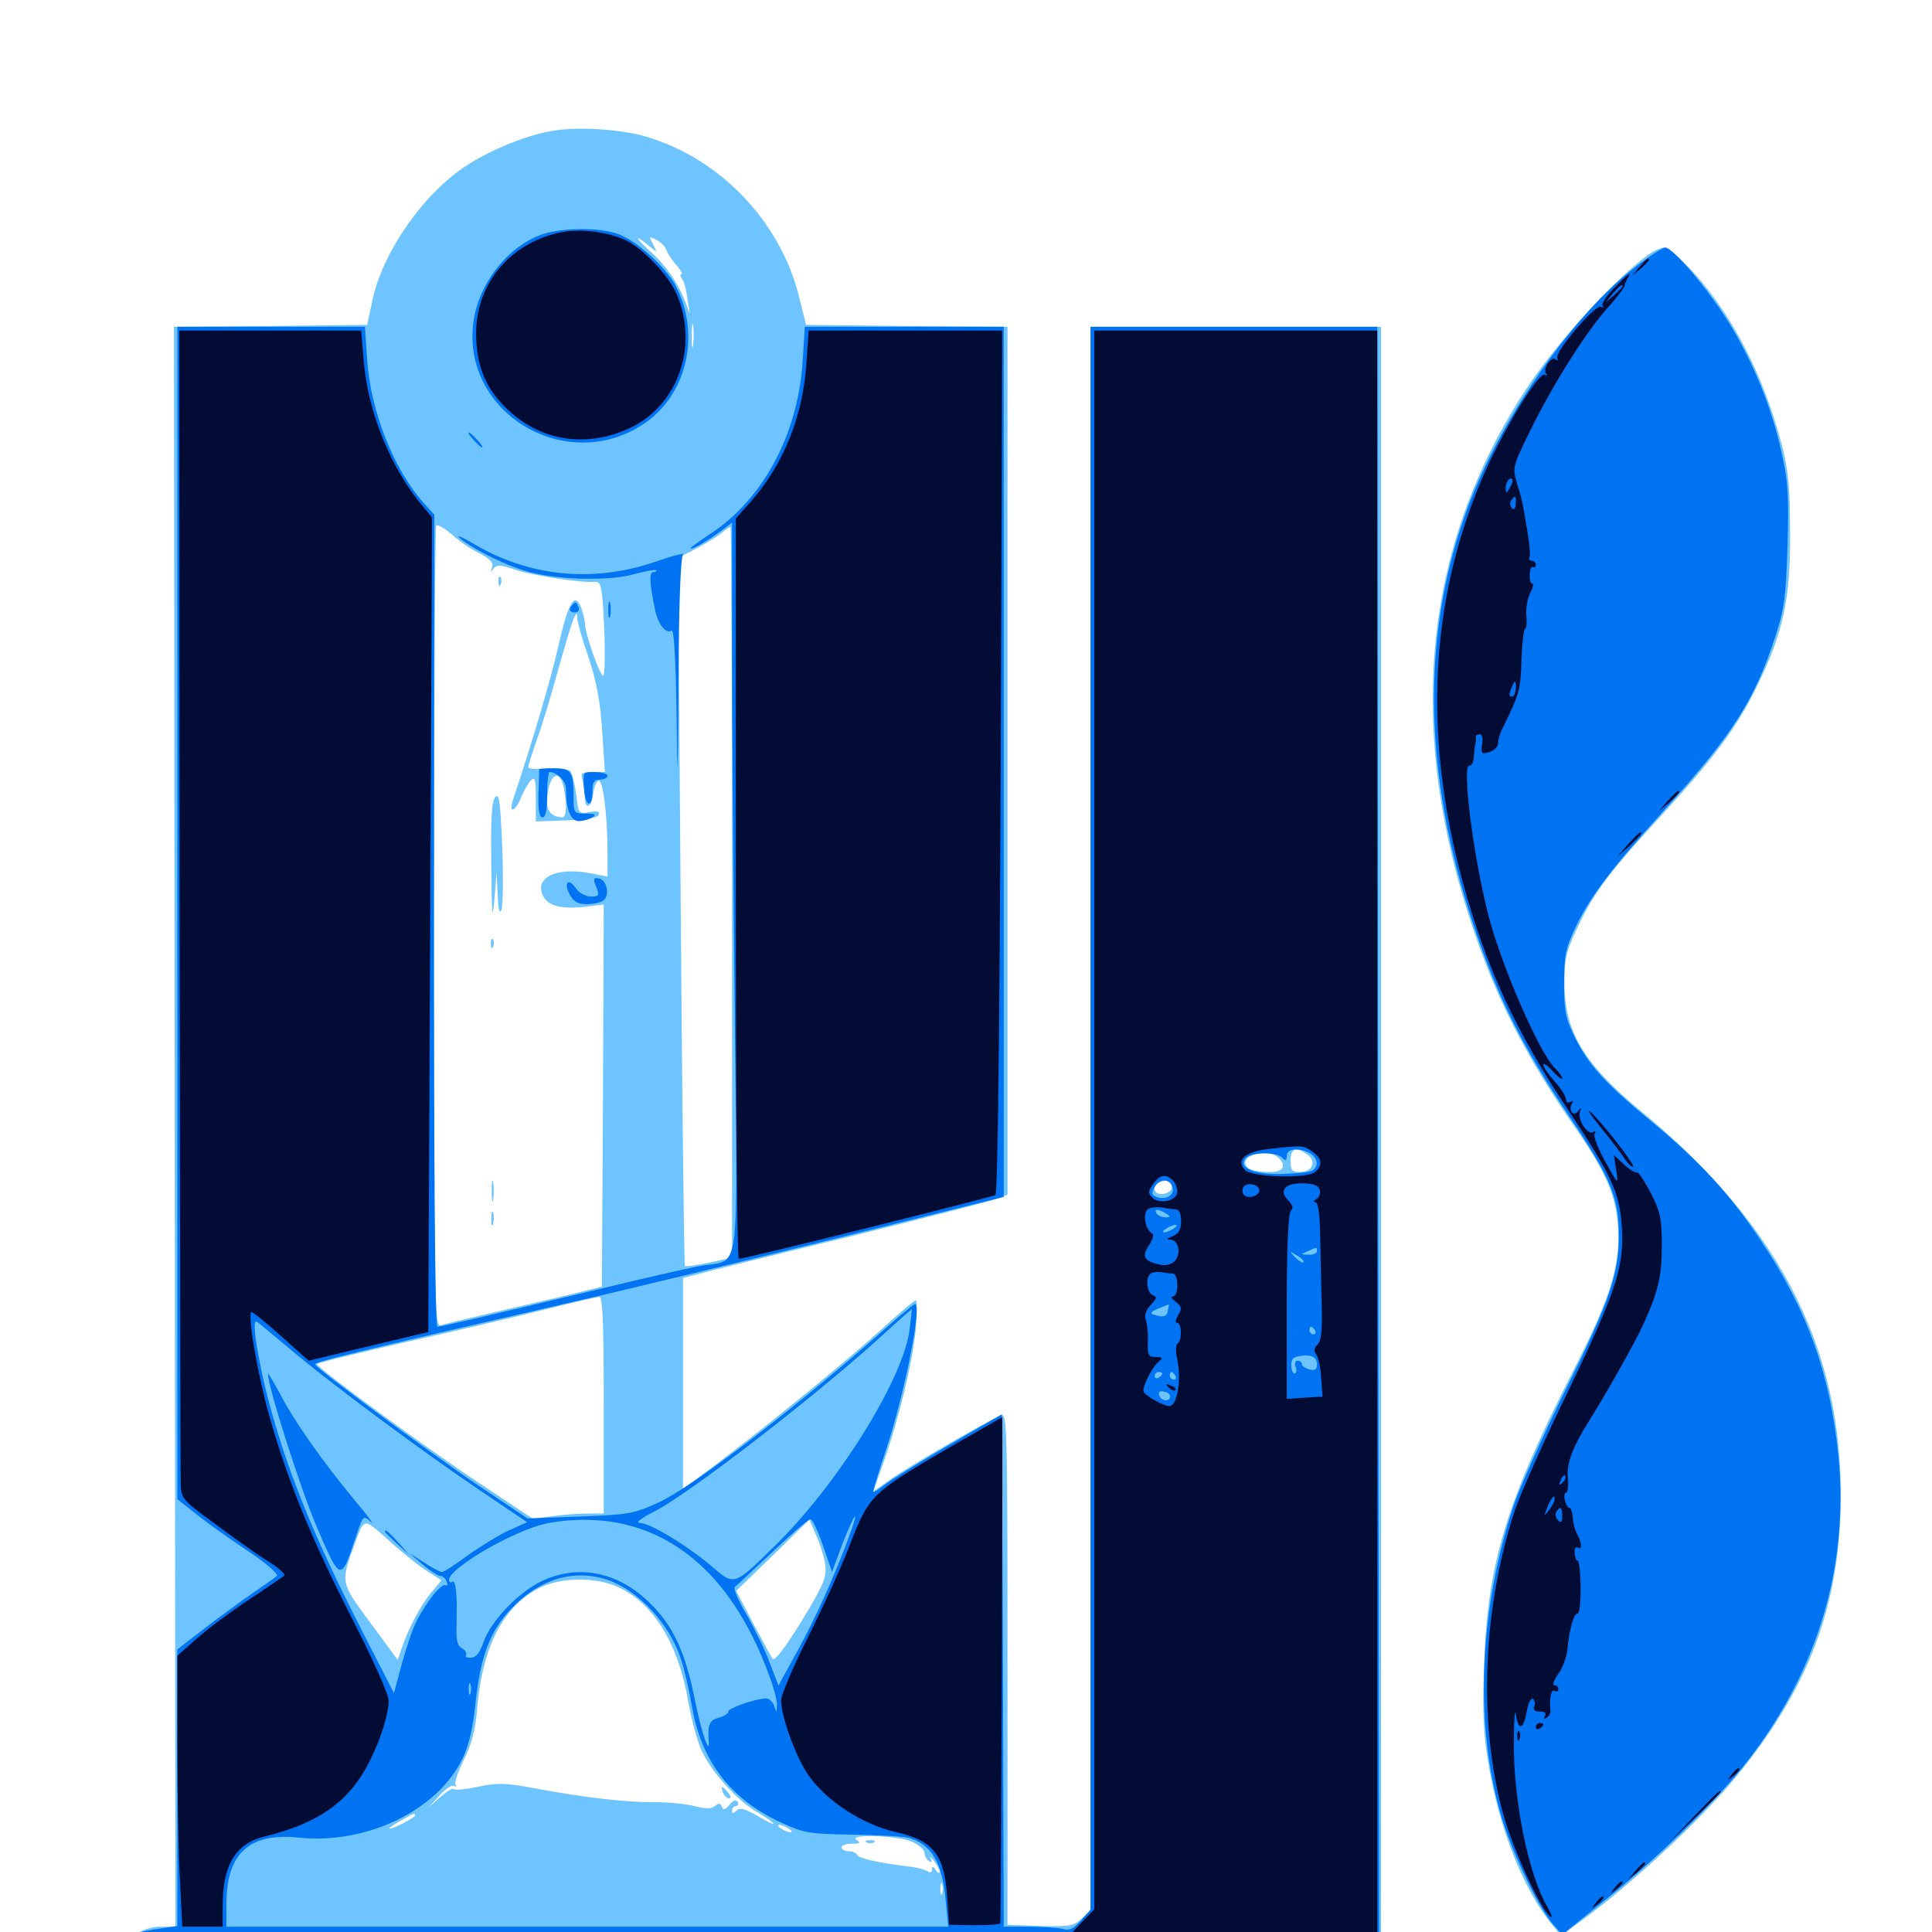 <svg xmlns="http://www.w3.org/2000/svg" viewBox="0 -1000 1000 1000">
	<path fill="#6dc4ff" d="M285.742 -932.227C272.656 -930.078 254.102 -922.461 241.992 -914.648C219.336 -900.195 197.656 -869.141 192.578 -843.75L190.039 -831.836L140.039 -831.25L90.039 -830.859L90.43 -416.797L90.82 -2.734H82.617C73.633 -2.734 62.5 4.688 62.5 10.938C62.5 14.062 83.594 14.453 521.68 15.82C834.57 16.797 981.445 16.602 982.812 15.234C984.961 13.086 983.398 8.984 980.273 8.984C979.297 8.984 978.516 10.352 978.516 12.109C978.516 13.672 977.539 14.453 976.367 13.867C975.195 13.086 974.805 11.328 975.391 9.766C976.367 7.227 958.594 7.031 845.703 7.422L714.844 8.008V-411.523V-830.859H639.648H564.453V-421.094V-11.133L559.961 -7.031C555.859 -3.125 553.516 -2.734 538.477 -3.125L521.484 -3.711V-136.328C521.484 -261.719 521.289 -268.75 518.164 -267.383C512.109 -265.234 470.117 -240.82 460.742 -234.18L451.953 -227.93L457.422 -243.359C465.43 -266.211 472.461 -295.508 474.023 -312.305C474.609 -320.312 474.609 -326.953 474.023 -326.953C473.242 -326.953 466.406 -321.094 458.594 -314.062C441.016 -297.852 400.195 -264.453 373.633 -244.336L353.516 -229.102V-283.789V-338.477L360.938 -340.43C364.844 -341.602 400.391 -350.391 439.844 -359.961C479.102 -369.727 513.672 -378.516 516.406 -379.688L521.484 -381.641V-606.25V-830.859L469.336 -831.25L417.188 -831.836L413.672 -846.094C404.102 -885.156 372.852 -917.969 334.375 -929.297C320.898 -933.203 298.633 -934.57 285.742 -932.227ZM336.719 -872.07C340.234 -869.141 340.234 -869.141 338.086 -873.438C335.742 -877.734 335.938 -877.93 339.844 -875.781C342.188 -874.609 344.531 -872.07 345.117 -870.312C345.703 -868.555 348.047 -865.039 350.195 -862.695C352.344 -860.156 353.516 -858.203 352.734 -858.203C351.953 -858.203 351.953 -857.031 352.93 -855.859C354.492 -853.125 354.688 -852.539 356.25 -842.578C357.227 -837.305 357.031 -836.914 355.859 -840.625C351.953 -852.148 345.312 -862.109 336.523 -869.922C327.93 -877.734 328.125 -879.297 336.719 -872.07ZM358.789 -821.68C358.398 -818.555 358.008 -820.703 358.008 -825.977C358.008 -831.445 358.398 -833.789 358.789 -831.445C359.18 -828.906 359.18 -824.609 358.789 -821.68ZM248.047 -713.672C253.711 -710.742 255.469 -708.789 254.688 -706.25C253.711 -703.711 253.906 -703.516 255.469 -705.664C257.031 -707.812 258.789 -707.812 266.797 -705.078C276.172 -701.953 300.977 -698.242 308.008 -698.828C311.133 -699.023 311.719 -696.68 312.695 -675.586C313.281 -662.695 313.086 -651.367 312.305 -650.391C310.938 -648.828 302.734 -672.07 302.734 -677.539C302.734 -679.102 301.758 -682.617 300.781 -685.547C297.461 -693.945 294.141 -688.281 289.062 -665.82C285.547 -649.805 275.391 -615.43 265.625 -586.328C263.086 -578.711 266.602 -579.492 269.727 -587.305C271.094 -590.625 273.438 -594.727 274.805 -596.094C276.953 -598.242 277.344 -596.484 277.344 -586.719V-574.805L293.359 -575.391C303.906 -575.781 309.57 -576.758 309.961 -578.32C310.547 -580.078 309.18 -580.469 305.078 -579.688C299.414 -578.516 299.414 -578.711 298.242 -588.867C297.461 -594.531 296.094 -600 295.117 -600.977C294.141 -601.953 288.867 -602.344 283.398 -602.148C277.93 -601.758 273.438 -601.953 273.438 -602.93C273.438 -603.711 275.195 -609.375 277.344 -615.625C279.688 -621.68 284.961 -638.867 289.062 -653.906C296.484 -680.273 298.828 -686.328 298.828 -679.883C298.828 -678.125 301.367 -668.945 304.688 -659.57C308.789 -647.07 310.742 -636.719 311.719 -621.289L313.086 -600.391H306.641C300.977 -600.391 300.391 -599.805 301.562 -596.094C302.148 -593.555 302.734 -589.648 302.734 -587.305C302.734 -580.469 306.25 -582.031 307.031 -589.062C307.422 -592.383 308.594 -595.508 309.766 -595.898C312.109 -596.68 314.453 -578.125 314.453 -558.203V-546.289L305.273 -548.047C287.695 -551.367 276.172 -545.508 281.25 -535.938C283.984 -531.055 290.82 -529.297 302.93 -530.664L312.5 -531.836L312.109 -433.008L311.523 -333.984L293.945 -329.688C284.375 -327.344 266.211 -323.242 253.906 -320.312C241.602 -317.383 229.883 -314.648 228.125 -314.062C224.805 -313.086 224.609 -323.828 224.609 -519.922C224.609 -633.594 225.195 -727.344 225.781 -727.93C226.562 -728.711 230.078 -726.562 233.789 -723.438C237.305 -720.117 243.75 -715.82 248.047 -713.672ZM378.906 -538.086V-349.023L367.188 -346.484C360.742 -345.117 355.078 -344.336 354.492 -344.727C354.102 -345.312 353.125 -427.93 352.344 -528.516L350.977 -711.328L359.57 -715.625C364.258 -718.164 370.312 -721.68 372.852 -723.633C375.391 -725.781 377.734 -727.344 378.125 -727.344C378.516 -727.344 378.906 -642.188 378.906 -538.086ZM291.797 -592.383C293.555 -583.594 293.164 -576.953 291.211 -576.953C286.133 -576.953 283.203 -579.883 283.203 -584.57C283.203 -598.047 289.453 -603.711 291.797 -592.383ZM676.758 -402.344C681.641 -398.828 679.297 -393.359 672.852 -393.359C668.75 -393.359 667.969 -394.336 667.969 -399.219C667.969 -405.664 670.898 -406.641 676.758 -402.344ZM661.719 -400.781C666.016 -396.484 664.258 -393.359 657.422 -393.359C648.828 -393.359 644.531 -395.117 644.531 -398.242C644.531 -403.125 657.617 -404.883 661.719 -400.781ZM606.445 -385.352C606.445 -383.789 604.492 -382.422 602.148 -382.031C597.266 -381.25 595.703 -386.328 600.195 -388.086C603.711 -389.648 606.445 -388.477 606.445 -385.352ZM312.5 -272.852V-216.602H304.297C299.609 -216.602 291.406 -216.016 285.938 -215.234L275.781 -213.867L248.828 -231.836C221.289 -250 164.258 -291.797 164.062 -293.945C164.062 -294.531 184.961 -299.609 210.547 -305.469C235.938 -311.133 268.359 -318.75 282.227 -322.266C296.289 -325.781 308.789 -328.711 310.156 -328.711C311.914 -328.906 312.5 -316.406 312.5 -272.852ZM203.32 -200.781C208.203 -196.484 215.82 -190.234 220.312 -187.305L228.516 -182.031L223.438 -175.977C217.969 -169.531 211.719 -157.812 208.203 -147.656L205.859 -140.82L191.602 -160.156C175.977 -181.445 176.172 -180.469 183.789 -201.367C188.867 -214.844 187.695 -214.844 203.32 -200.781ZM427.148 -190.234C427.93 -184.375 426.562 -180.469 418.359 -166.602C407.812 -149.023 401.172 -139.844 399.805 -141.406C399.414 -141.992 395.117 -150 390.039 -159.375L381.055 -176.562L400 -194.922L418.945 -213.477L422.461 -205.273C424.609 -200.781 426.562 -193.945 427.148 -190.234ZM319.531 -178.711C338.281 -170.312 351.172 -149.219 356.25 -119.141C358.008 -109.57 361.133 -98.047 363.281 -93.555C368.945 -82.031 381.445 -68.164 391.797 -62.109C396.484 -59.375 400.391 -56.641 400.391 -56.055C400.391 -55.469 396.484 -57.422 391.992 -60.156C385.547 -63.867 382.812 -64.453 381.25 -62.891C379.492 -61.133 378.906 -61.133 378.906 -62.891C378.906 -64.258 379.883 -65.234 381.055 -65.234C382.031 -65.234 382.422 -66.211 381.836 -67.383C380.859 -68.555 379.492 -68.164 377.539 -65.82C375.391 -63.281 374.414 -62.891 373.633 -64.844C372.852 -66.797 372.07 -66.797 370.117 -65.234C368.164 -63.672 365.43 -63.672 359.961 -65.039C355.859 -66.211 346.289 -67.188 338.477 -67.188C323.047 -67.188 302.734 -69.531 276.562 -74.414C261.914 -77.148 257.422 -77.344 247.656 -75.195C241.211 -73.828 235.352 -73.242 234.766 -74.023C234.18 -74.609 231.055 -72.656 227.734 -69.727L221.68 -64.258L227.344 -70.508C230.469 -74.023 233.984 -76.367 234.961 -75.586C236.133 -75 236.328 -75.195 235.742 -76.367C235.156 -77.344 237.109 -83.008 240.039 -89.062C244.141 -97.266 246.094 -104.492 247.07 -116.406C249.805 -148.242 260.742 -168.945 279.688 -178.32C290.43 -183.594 308.398 -183.789 319.531 -178.711ZM214.844 -60.352C214.844 -59.18 203.906 -53.516 201.758 -53.516C200.977 -53.711 203.32 -55.273 207.031 -57.422C214.648 -61.719 214.844 -61.719 214.844 -60.352ZM408.203 -53.516C409.766 -52.539 410.352 -51.562 409.18 -51.562C408.203 -51.562 405.859 -52.539 404.297 -53.516C402.734 -54.492 402.344 -55.469 403.32 -55.469C404.492 -55.469 406.641 -54.492 408.203 -53.516ZM417.383 -50.391C418.164 -50.977 416.992 -51.562 414.844 -51.367C412.695 -51.367 412.109 -50.781 413.672 -50.195C415.039 -49.609 416.797 -49.805 417.383 -50.391ZM434.18 -48.242C436.523 -48.633 434.18 -49.023 428.711 -49.023C423.438 -49.023 421.289 -48.633 424.414 -48.242C427.344 -47.852 431.641 -47.852 434.18 -48.242ZM471.68 -46.875C475.391 -45.312 478.516 -42.578 478.516 -41.016C478.516 -39.453 479.492 -37.5 480.859 -36.719C482.227 -35.742 482.617 -36.328 481.641 -38.086C480.859 -39.648 481.641 -39.062 483.203 -37.109C484.961 -34.961 486.328 -32.227 486.328 -31.25C486.328 -30.078 485.352 -30.469 484.375 -32.031C483.008 -34.18 482.422 -34.18 482.422 -32.422C482.422 -30.859 481.445 -30.469 480.078 -31.445C478.711 -32.227 475.391 -33.203 472.656 -33.594C454.883 -35.742 444.336 -38.086 443.75 -39.844C443.359 -40.82 441.406 -41.797 439.258 -41.797C437.305 -41.797 435.547 -42.773 435.547 -43.75C435.547 -44.922 437.891 -45.703 441.016 -45.703C445.117 -45.703 445.703 -46.094 443.359 -47.656C438.477 -50.781 464.062 -50 471.68 -46.875ZM487.695 -19.922C487.109 -18.555 486.719 -19.531 486.719 -22.266C486.719 -25 487.109 -25.977 487.695 -24.805C488.086 -23.438 488.086 -21.094 487.695 -19.922ZM258.008 -698.828C258.008 -696.68 258.594 -696.094 259.18 -697.656C259.766 -699.023 259.57 -700.781 258.984 -701.367C258.398 -702.148 257.812 -700.977 258.008 -698.828ZM256.445 -587.5C254.492 -585.547 253.906 -576.172 254.297 -552.148C254.492 -526.758 254.883 -522.656 255.859 -533.984L257.031 -548.633L257.617 -536.914C257.812 -529.102 258.594 -526.562 259.57 -529.102C260.352 -531.25 260.547 -545.898 259.961 -561.523C258.984 -584.57 258.398 -589.648 256.445 -587.5ZM254.102 -511.328C254.102 -509.18 254.688 -508.594 255.273 -510.156C255.859 -511.523 255.664 -513.281 255.078 -513.867C254.492 -514.648 253.906 -513.477 254.102 -511.328ZM254.492 -383.594C254.492 -378.711 254.883 -376.758 255.273 -379.297C255.664 -381.641 255.664 -385.547 255.273 -388.086C254.883 -390.43 254.492 -388.477 254.492 -383.594ZM254.297 -368.945C254.297 -365.82 254.688 -364.648 255.273 -366.602C255.664 -368.359 255.664 -371.094 255.273 -372.461C254.688 -373.633 254.297 -372.266 254.297 -368.945ZM374.219 -72.07C375 -70.508 376.367 -69.141 377.344 -69.141C378.516 -69.141 378.32 -70.312 376.953 -72.07C375.586 -73.633 374.219 -75 373.828 -75C373.438 -75 373.633 -73.633 374.219 -72.07ZM448.828 -46.289C447.266 -46.875 447.852 -47.461 450 -47.461C452.148 -47.656 453.32 -47.07 452.539 -46.484C451.953 -45.898 450.195 -45.703 448.828 -46.289ZM852.344 -867.578C833.789 -853.711 804.102 -820.703 788.672 -796.68C732.617 -709.961 726.562 -608.789 770.703 -496.875C780.859 -471.68 794.727 -446.094 813.672 -418.75C830.469 -394.727 835.742 -383.008 837.305 -367.383C839.258 -346.289 834.18 -329.297 814.062 -290.039C779.492 -222.07 769.922 -190.625 768.164 -138.281C767.188 -113.477 767.773 -102.539 770.508 -86.523C775.977 -53.711 788.477 -21.875 803.32 -3.906L808.008 1.953L818.555 -5.859C844.336 -24.609 880.078 -57.812 898.242 -79.883C933.984 -123.242 950.391 -163.867 952.539 -214.648C956.055 -297.266 923.438 -363.867 849.219 -425C819.531 -449.609 809.766 -466.211 809.766 -491.211C809.766 -504.102 810.742 -508.008 816.797 -520.508C825.195 -538.281 833.203 -548.828 859.766 -577.734C887.5 -608.008 898.828 -623.242 909.18 -644.336C923.047 -672.656 926.758 -689.648 926.562 -724.414C926.562 -747.852 925.586 -756.836 922.266 -769.727C913.086 -804.883 897.07 -836.328 876.562 -858.984C870.117 -866.016 863.281 -871.875 861.523 -871.875C859.57 -871.875 855.469 -869.922 852.344 -867.578Z"/>
	<path fill="#0073f3" d="M280.078 -878.516C262.305 -872.07 247.266 -852.539 244.922 -832.422C239.453 -785.938 293.164 -754.102 333.008 -780.469C355.469 -795.312 362.891 -826.562 349.805 -851.953C344.531 -862.109 328.516 -876.367 318.75 -879.297C308.594 -882.422 290.039 -882.031 280.078 -878.516ZM847.852 -862.891C813.672 -837.109 775 -781.25 758.008 -732.617C735.547 -668.75 737.109 -598.047 762.695 -521.094C775 -484.375 787.5 -459.18 811.133 -423.828C833.789 -390.234 837.891 -380.469 837.891 -360.547C837.891 -340.43 833.203 -326.562 810.547 -281.055C798.828 -257.422 786.719 -230.273 783.398 -220.508C765.82 -167.578 763.086 -108.789 776.562 -61.719C781.641 -43.164 796.094 -12.891 803.711 -4.102L808.594 1.367L831.641 -17.188C857.422 -37.891 886.133 -65.82 901.562 -84.766C940.039 -132.617 957.227 -188.086 951.562 -246.289C947.266 -288.867 935.547 -321.875 911.328 -358.008C895.312 -382.031 879.492 -399.219 854.297 -419.922C830.664 -439.453 822.07 -448.828 814.844 -463.672C810.352 -472.852 809.57 -476.953 809.57 -491.016C809.57 -505.664 810.352 -509.18 815.625 -520.312C823.438 -536.523 833.984 -550.391 862.305 -581.641C897.266 -620.508 908.203 -637.695 918.945 -670.703C923.633 -685.156 924.414 -691.211 925.195 -717.578C925.977 -743.164 925.586 -750.781 922.07 -766.016C916.992 -789.453 907.031 -813.477 894.141 -834.18C883.398 -851.172 865.82 -871.875 861.914 -871.875C860.742 -871.875 854.297 -867.773 847.852 -862.891ZM91.797 -527.344V-224.023L102.93 -215.234C109.18 -210.352 121.094 -201.953 129.688 -196.289C138.086 -190.625 144.141 -185.156 143.359 -184.375C142.383 -183.398 136.523 -179.297 130.469 -175.195C124.219 -170.898 113.086 -162.695 105.469 -156.836L91.797 -146.289V-74.805V-3.125L82.812 -1.758C77.734 -1.172 72.461 0 70.898 0.586C68.359 1.562 61.523 12.695 62.891 13.867C63.281 14.062 268.555 15.039 519.141 15.82L974.609 17.188V13.086V8.984H844.141L713.867 9.18L713.281 -410.938L712.891 -830.859H638.672H564.453V-421.289V-11.523L559.57 -6.055C555.859 -1.758 553.516 -0.586 550.195 -1.562C547.852 -2.148 540.039 -2.734 532.812 -2.734H519.531L519.141 -135.352L518.555 -267.969L490.625 -251.758C475.391 -242.773 460.352 -233.594 457.617 -231.25C454.883 -229.102 452.344 -227.539 451.953 -227.734C451.758 -228.125 454.883 -238.477 458.984 -250.781C468.359 -279.297 477.344 -325 473.633 -325C472.852 -325 465.234 -318.555 456.445 -310.742C412.305 -271.68 358.594 -230.469 340.82 -222.266C327.93 -216.406 325.391 -216.016 300 -215.039L273.047 -214.062L248.242 -230.664C224.609 -246.484 164.844 -290.82 163.086 -293.75C162.305 -294.922 181.25 -299.609 295.898 -325.977C321.68 -331.836 382.617 -346.68 431.25 -358.594L519.531 -380.469V-605.664V-830.859H467.969H416.602L415.43 -812.891C413.086 -775.195 394.727 -741.016 366.992 -723.242C361.719 -719.727 357.422 -716.602 357.422 -716.211C357.422 -715.039 365.82 -719.727 372.656 -724.805L378.906 -729.492V-667.383C378.906 -633.203 379.492 -548.047 380.273 -478.125C381.641 -332.422 383.984 -349.023 361.328 -344.531C354.297 -343.164 331.055 -337.891 309.57 -332.617C247.461 -317.773 228.32 -313.281 226.367 -313.281C225.195 -313.281 224.609 -394.727 224.609 -523.438L224.805 -733.594L218.945 -740.039C203.516 -757.617 191.797 -787.5 190.039 -813.867L188.867 -830.859H140.43H91.797ZM677.93 -403.125C682.031 -400.781 682.812 -396.289 679.297 -394.141C678.125 -393.359 671.289 -392.578 664.258 -392.383C649.414 -391.797 640.625 -395.508 644.727 -400.391C647.461 -403.711 660.352 -404.102 663.672 -400.781C665.43 -399.023 666.016 -399.219 666.016 -401.758C666.016 -405.469 672.07 -406.25 677.93 -403.125ZM607.031 -384.961C607.812 -381.25 603.125 -378.711 598.633 -380.469C596.094 -381.445 595.898 -382.422 597.656 -385.547C600.195 -390.43 606.055 -390.039 607.031 -384.961ZM650.391 -383.594C650.391 -384.766 649.023 -385.547 647.461 -385.547C645.898 -385.547 644.531 -384.766 644.531 -383.594C644.531 -382.617 645.898 -381.641 647.461 -381.641C649.023 -381.641 650.391 -382.617 650.391 -383.594ZM671.484 -382.031C670.508 -384.961 666.016 -386.523 666.016 -383.984C666.016 -383.008 667.383 -381.445 669.141 -380.859C671.094 -380.078 671.875 -380.664 671.484 -382.031ZM679.297 -383.789C675.391 -386.328 673.828 -385.938 675 -382.812C675.586 -381.25 677.344 -380.469 679.102 -381.055C681.445 -382.031 681.445 -382.422 679.297 -383.789ZM603.516 -371.875C606.055 -370.312 606.055 -369.922 603.125 -369.922C601.367 -369.922 599.219 -370.898 598.633 -371.875C597.07 -374.414 599.609 -374.414 603.516 -371.875ZM673.242 -366.797C674.023 -367.383 672.852 -367.969 670.703 -367.773C668.555 -367.773 667.969 -367.188 669.531 -366.602C670.898 -366.016 672.656 -366.211 673.242 -366.797ZM607.422 -364.062C605.859 -363.086 603.711 -362.109 602.539 -362.109C601.562 -362.109 601.953 -363.086 603.516 -364.062C605.078 -365.039 607.422 -366.016 608.398 -366.016C609.57 -366.016 608.984 -365.039 607.422 -364.062ZM681.641 -352.344C681.641 -351.367 679.688 -350.391 677.344 -350.586C673.047 -350.586 673.047 -350.781 676.758 -352.344C678.906 -353.32 680.859 -354.102 681.25 -354.102C681.445 -354.297 681.641 -353.516 681.641 -352.344ZM674.609 -346.68C674.219 -346.094 672.266 -347.266 670.312 -349.219C667.188 -352.539 667.188 -352.734 671.289 -350.195C673.633 -348.828 675.195 -347.266 674.609 -346.68ZM606.055 -349.023C607.227 -349.609 605.859 -350 602.539 -350C599.414 -350 598.242 -349.609 600.195 -349.023C601.953 -348.633 604.688 -348.633 606.055 -349.023ZM681.055 -343.359C681.836 -343.945 680.664 -344.531 678.516 -344.336C676.367 -344.336 675.781 -343.75 677.344 -343.164C678.711 -342.578 680.469 -342.773 681.055 -343.359ZM607.422 -337.109C607.422 -339.453 598.047 -339.062 596.68 -336.719C595.898 -335.547 597.656 -334.766 601.367 -335.156C604.688 -335.352 607.422 -336.328 607.422 -337.109ZM675.781 -328.125C675.781 -329.688 670.117 -328.906 669.141 -327.148C668.359 -326.172 669.727 -325.781 671.875 -326.367C674.023 -326.953 675.781 -327.734 675.781 -328.125ZM604.492 -321.68C604.297 -319.336 602.734 -318.359 600.391 -318.75C593.75 -320.117 594.141 -320.703 604.883 -324.805C605.078 -325 604.883 -323.438 604.492 -321.68ZM470.703 -311.133C466.992 -285.156 432.812 -230.469 400 -198.828C379.883 -179.102 380.078 -179.102 368.164 -189.453C355.469 -200.195 336.328 -211.719 331.25 -211.719C328.711 -211.719 331.836 -214.258 338.867 -217.773C357.617 -227.344 426.758 -281.055 458.984 -310.938C466.016 -317.383 471.875 -322.461 471.875 -322.266C472.07 -322.266 471.484 -317.188 470.703 -311.133ZM154.297 -298.242C177.148 -279.492 219.922 -247.852 248.828 -228.32L272.852 -212.109L262.891 -207.617C257.617 -205.078 248.047 -199.219 241.797 -194.727C235.547 -190.039 229.688 -186.328 228.711 -186.328C227.93 -186.328 223.633 -188.477 219.531 -191.211L211.914 -196.094L218.75 -190.234C222.461 -187.109 226.562 -184.375 227.734 -184.375C229.102 -184.375 230.664 -183.008 231.25 -181.25C231.836 -179.688 231.641 -178.906 230.664 -179.492C228.516 -180.664 221.094 -171.484 215.625 -160.938C213.672 -157.227 210.352 -147.266 208.008 -138.867L203.906 -123.633L187.109 -156.445C161.133 -207.227 147.656 -241.016 137.695 -280.078C135.156 -290.234 132.812 -302.93 132.227 -308.008C131.445 -316.602 131.641 -317.188 134.57 -314.648C136.328 -313.281 145.117 -305.859 154.297 -298.242ZM680.664 -311.328C681.25 -310.352 680.859 -309.375 679.883 -309.375C678.711 -309.375 677.734 -310.352 677.734 -311.328C677.734 -312.5 678.125 -313.281 678.516 -313.281C679.102 -313.281 680.078 -312.5 680.664 -311.328ZM602.93 -306.25C603.711 -306.836 602.539 -307.422 600.391 -307.227C598.242 -307.227 597.656 -306.641 599.219 -306.055C600.586 -305.469 602.344 -305.664 602.93 -306.25ZM681.641 -306.641C681.641 -307.031 680.859 -307.422 679.688 -307.422C678.711 -307.422 677.734 -306.445 677.734 -305.273C677.734 -304.297 678.711 -303.906 679.688 -304.492C680.859 -305.078 681.641 -306.055 681.641 -306.641ZM606.445 -301.172C605.664 -300.391 603.906 -300.391 602.734 -301.562C601.367 -302.539 599.219 -302.539 597.852 -301.758C596.094 -300.586 596.875 -299.805 600.391 -299.219C603.32 -298.633 606.055 -299.219 606.836 -300.391C607.422 -301.562 607.422 -301.953 606.445 -301.172ZM681.641 -293.75C681.641 -291.211 680.664 -290.43 677.734 -291.211C675.586 -291.797 673.828 -292.969 673.828 -293.945C673.828 -294.922 672.852 -295.703 671.68 -295.703C670.508 -295.703 669.922 -294.336 670.508 -292.773C671.289 -291.211 671.094 -289.648 670.312 -289.062C669.531 -288.672 668.555 -290.234 668.359 -292.773C668.164 -296.094 669.141 -297.656 672.461 -298.047C678.711 -299.219 681.641 -297.656 681.641 -293.75ZM601.562 -289.062C601.562 -288.477 600.781 -287.5 599.609 -286.914C598.633 -286.328 597.656 -286.719 597.656 -287.695C597.656 -288.867 598.633 -289.844 599.609 -289.844C600.781 -289.844 601.562 -289.453 601.562 -289.062ZM608.398 -287.891C608.984 -286.914 608.594 -285.938 607.617 -285.938C606.445 -285.938 605.469 -286.914 605.469 -287.891C605.469 -289.062 605.859 -289.844 606.25 -289.844C606.836 -289.844 607.812 -289.062 608.398 -287.891ZM605.664 -277.148C605.469 -274.219 600.977 -274.805 600 -277.734C599.414 -279.492 600.391 -280.273 602.344 -279.688C604.297 -279.492 605.664 -278.32 605.664 -277.148ZM682.227 -278.711C683.398 -279.297 682.422 -279.688 679.688 -279.688C676.953 -279.688 675.977 -279.297 677.344 -278.711C678.516 -278.32 680.859 -278.32 682.227 -278.711ZM434.961 -192.969C426.367 -171.875 419.922 -158.203 408.594 -137.891L402.93 -127.539L398.438 -139.258C396.094 -145.703 390.625 -156.836 386.523 -164.062C382.227 -171.289 379.492 -177.734 380.273 -178.516C381.055 -179.102 389.844 -187.305 399.805 -196.68C409.57 -206.055 418.555 -213.672 419.531 -213.672C420.508 -213.672 423.438 -207.422 425.977 -200L430.664 -186.328L436.133 -201.172C439.258 -209.18 442.188 -215.43 442.578 -215.039C443.164 -214.648 439.648 -204.688 434.961 -192.969ZM325.195 -210.547C357.031 -202.344 381.836 -176.367 397.461 -134.57C400.195 -127.539 402.344 -119.922 402.148 -117.383C401.953 -113.281 401.953 -113.281 400.781 -116.992C400 -119.141 398.047 -120.898 396.484 -120.898C390.625 -120.703 376.953 -115.82 376.953 -114.062C376.953 -113.086 374.805 -111.719 372.07 -110.938C367.383 -109.766 366.211 -107.422 366.797 -99.414C367.578 -90.234 363.281 -102.344 359.57 -120.508C354.688 -145.117 348.242 -158.789 336.133 -170.508C319.531 -186.719 298.633 -190.625 279.688 -181.25C267.578 -175.195 253.711 -160.352 250.195 -149.805C248.438 -144.727 246.484 -142.188 243.945 -141.992C241.797 -141.797 240.625 -142.383 241.211 -143.359C241.797 -144.336 240.82 -145.898 239.062 -146.875C236.719 -148.242 235.938 -151.172 236.328 -159.18C236.328 -165.039 236.523 -170.898 236.328 -172.266C235.938 -179.883 235.352 -182.031 233.984 -181.25C233.203 -180.664 232.422 -181.055 232.422 -182.227C232.422 -188.477 266.992 -208.398 283.203 -211.523C297.266 -214.258 312.695 -213.867 325.195 -210.547ZM314.648 -182.227C330.469 -176.758 346.484 -159.57 352.344 -141.602C354.102 -136.719 356.641 -125.391 358.203 -116.602C363.086 -88.477 377.93 -68.945 403.906 -56.836C416.211 -51.172 418.359 -50.781 441.406 -50.391C454.883 -50.195 468.164 -49.414 470.703 -48.633C482.227 -45.117 487.695 -35.742 489.453 -16.602L490.82 -2.734H303.906H117.188V-15.039C117.383 -40.82 129.102 -51.562 154.883 -48.828C189.844 -45.312 226.172 -62.891 239.258 -89.453C242.578 -96.289 244.727 -105.078 246.094 -118.359C248.633 -142.578 253.516 -155.859 264.844 -167.578C279.297 -182.812 297.266 -188.086 314.648 -182.227ZM245.508 -135.156C246.094 -136.523 245.898 -138.281 245.312 -138.867C244.727 -139.648 244.141 -138.477 244.336 -136.328C244.336 -134.18 244.922 -133.594 245.508 -135.156ZM243.555 -123.438C242.969 -122.07 242.578 -123.047 242.578 -125.781C242.578 -128.516 242.969 -129.492 243.555 -128.32C243.945 -126.953 243.945 -124.609 243.555 -123.438ZM138.672 -289.062C138.672 -282.227 155.273 -230.273 163.672 -210.352C176.172 -181.25 176.367 -181.055 183.789 -203.32C187.891 -215.82 187.891 -215.82 191.992 -212.305C194.141 -210.352 190.039 -215.82 182.812 -224.414C166.992 -243.555 152.148 -264.453 144.531 -279.297C141.211 -285.352 138.672 -289.648 138.672 -289.062ZM199.219 -207.227C199.219 -206.836 202.148 -204.102 205.664 -200.781L211.914 -195.117L206.25 -201.562C200.781 -207.422 199.219 -208.789 199.219 -207.227ZM245.117 -772.266C247.07 -770.117 249.023 -768.359 249.609 -768.359C250.195 -768.359 249.023 -770.117 247.07 -772.266C245.117 -774.414 243.164 -776.172 242.578 -776.172C241.992 -776.172 243.164 -774.414 245.117 -772.266ZM238.281 -721.289C244.531 -716.016 259.961 -708.203 271.289 -704.688C285.938 -700 313.477 -699.023 327.148 -702.539C333.398 -704.297 339.062 -705.273 339.648 -704.883C340.039 -704.297 339.453 -703.906 338.281 -703.906C335.938 -703.906 336.133 -698.438 339.062 -684.375C340.625 -676.758 344.727 -671.68 347.656 -673.633C348.828 -674.414 349.805 -658.984 350.195 -630.273C350.586 -590.82 350.781 -592.969 351.172 -648.242C351.367 -687.5 352.344 -711.719 353.516 -712.891C354.688 -714.062 347.852 -712.305 338.477 -708.984C306.641 -698.242 273.633 -701.562 245.117 -718.555C238.672 -722.266 235.547 -723.633 238.281 -721.289ZM314.844 -684.375C314.844 -680.664 315.234 -679.102 315.82 -681.055C316.211 -682.812 316.211 -685.938 315.82 -687.891C315.234 -689.648 314.844 -688.086 314.844 -684.375ZM296.289 -686.914C294.141 -684.766 294.727 -683.008 297.656 -683.008C299.219 -683.008 300 -684.18 299.414 -685.742C298.242 -688.672 298.047 -688.672 296.289 -686.914ZM279.102 -601.953C279.102 -601.562 278.906 -595.898 278.711 -589.062C278.516 -580.469 279.102 -576.953 280.859 -576.953C282.422 -576.953 283.203 -580.664 283.203 -588.672C283.203 -595.117 283.789 -600.391 284.375 -600.391C288.281 -600.391 292.969 -595.703 292.969 -591.797C292.969 -581.055 295.312 -575 299.609 -575C301.758 -575 305.078 -575.977 306.641 -576.953C308.789 -578.32 308.008 -578.906 303.32 -578.906C297.07 -578.906 296.875 -579.102 296.875 -587.5C296.875 -600.391 295.703 -602.344 286.914 -602.344C282.812 -602.344 279.297 -602.148 279.102 -601.953ZM302.539 -599.609C301.953 -599.023 301.953 -595.117 302.344 -590.82C303.32 -581.836 306.641 -581.836 306.641 -590.82C306.641 -595.117 307.617 -596.484 310.547 -596.484C312.695 -596.484 314.453 -597.461 314.453 -598.438C314.453 -600.391 304.297 -601.172 302.539 -599.609ZM308.594 -541.016C310.352 -536.328 309.961 -535.938 305.664 -535.938C303.125 -535.938 299.609 -537.891 298.047 -540.234C294.141 -545.898 291.602 -543.164 294.922 -536.914C296.875 -533.398 299.023 -532.031 303.516 -532.031C306.836 -532.031 310.742 -532.812 312.109 -533.789C315.82 -536.133 314.258 -544.531 309.961 -545.312C307.227 -545.898 306.836 -545.312 308.594 -541.016Z"/>
	<path fill="#020c35" d="M286.719 -878.906C260.156 -871.68 244.141 -848.633 246.68 -821.484C247.852 -806.836 253.32 -796.289 264.844 -786.133C282.031 -771.094 305.469 -768.359 326.953 -778.906C351.172 -790.82 361.523 -821.094 350.391 -847.461C346.289 -857.422 332.422 -871.875 323.242 -875.977C312.109 -880.664 297.461 -882.031 286.719 -878.906ZM848.438 -861.719L844.727 -857.227L849.219 -860.938C851.562 -863.086 853.516 -865.039 853.516 -865.43C853.516 -866.992 851.953 -865.82 848.438 -861.719ZM835.352 -850.781C831.25 -846.68 828.711 -842.578 829.492 -841.602C830.469 -840.82 830.078 -840.625 828.711 -841.211C825.977 -842.969 804.297 -817.383 806.055 -814.648C806.641 -813.477 806.25 -813.281 805.078 -814.062C802.539 -815.625 798.242 -808.594 800.391 -806.445C801.172 -805.469 800.781 -805.469 799.609 -806.055C796.484 -807.812 777.344 -776.172 767.383 -752.93C740.039 -689.258 736.523 -619.336 757.031 -543.75C769.141 -499.414 784.57 -466.016 811.719 -425.391C834.18 -391.602 838.281 -382.812 839.453 -365.039C840.82 -344.336 836.328 -331.25 811.719 -280.078C799.414 -254.883 787.109 -227.148 784.18 -218.555C767.188 -166.992 765.039 -107.227 778.32 -60.156C783.398 -42.188 797.07 -12.5 802.148 -8.203C803.711 -6.836 803.32 -8.789 800.977 -12.891C791.016 -29.688 783.008 -69.531 783.594 -99.805C783.594 -110.352 784.18 -116.016 784.57 -112.695C785.742 -103.906 788.672 -104.688 790.234 -114.062C791.016 -118.359 792.383 -121.289 793.359 -120.703C794.336 -120.117 794.727 -118.359 794.141 -116.797C793.359 -115.039 794.531 -114.062 797.07 -114.062C799.609 -114.062 800.586 -113.281 799.609 -111.719C798.828 -110.352 799.023 -110.156 800.586 -110.938C801.758 -111.719 802.734 -113.477 802.539 -114.648C801.758 -120.703 802.93 -125.977 804.688 -124.805C805.859 -124.219 806.641 -124.609 806.641 -125.586C806.641 -126.758 805.664 -127.734 804.492 -127.734C803.32 -127.734 804.297 -130.273 806.445 -133.398C808.789 -136.523 810.938 -142.383 811.328 -146.484C812.305 -157.227 814.648 -164.844 816.602 -164.844C817.578 -164.844 818.164 -170.898 818.164 -178.516C817.969 -185.938 817.383 -192.188 816.602 -192.188C815.82 -192.188 815.234 -193.945 815.039 -196.094C814.844 -198.242 815.43 -199.609 816.602 -199.023C818.945 -197.461 818.945 -201.172 816.406 -205.859C815.234 -207.812 814.258 -211.719 814.062 -214.453C813.867 -217.383 813.086 -219.531 812.305 -219.531C811.523 -219.531 810.547 -221.289 809.961 -223.438C809.375 -225.586 809.766 -227.344 810.547 -227.344C811.523 -227.344 811.914 -230.859 811.523 -234.961C810.742 -242.383 813.867 -250.781 822.461 -264.453C831.055 -278.125 845.508 -303.711 850 -313.281C858.203 -331.055 860.156 -338.867 860.156 -355.273C860.156 -368.75 859.57 -372.461 854.492 -382.422C851.172 -388.672 848.047 -393.555 847.266 -393.164C846.68 -392.773 843.555 -394.531 840.625 -397.266L835.352 -402.148L836.523 -394.336C837.695 -386.523 837.695 -386.523 830.859 -398.828C827.148 -405.469 824.609 -411.914 825.391 -413.281C826.172 -414.453 825.977 -414.844 824.609 -414.062C821.875 -412.305 816.406 -420.312 817.773 -424.414C818.555 -426.758 818.359 -426.953 816.797 -424.805C814.453 -421.68 811.523 -425.391 813.672 -428.906C814.453 -430.273 814.258 -430.469 812.891 -429.688C811.523 -428.906 810.547 -429.492 810.547 -431.055C810.547 -432.422 808.008 -436.719 804.688 -440.234C801.562 -443.75 798.828 -447.656 798.828 -448.828C798.828 -450 801.172 -448.438 803.711 -445.508C806.445 -442.578 808.594 -440.82 808.594 -441.797C808.594 -442.773 807.031 -444.922 805.078 -446.875C797.07 -454.102 776.367 -501.758 769.922 -528.125C762.305 -558.789 756.641 -604.297 760.547 -603.711C761.719 -603.516 762.695 -605.469 762.891 -608.203C763.086 -610.938 763.281 -614.062 763.672 -615.039C763.867 -616.211 764.062 -617.578 763.867 -618.555C763.867 -619.336 764.648 -619.922 765.82 -619.922C767.188 -619.922 767.578 -617.969 767.188 -615.039C766.602 -612.305 766.797 -610.156 767.773 -610.156C771.484 -610.156 775.391 -612.695 775.391 -615.234C775.391 -616.797 776.172 -619.531 776.953 -621.484C786.523 -640.82 787.109 -642.969 787.5 -658.398C787.891 -667.383 788.672 -674.609 789.453 -674.609C790.039 -674.609 790.43 -677.539 790.039 -681.25C789.648 -684.961 790.625 -690.234 791.992 -692.969C793.555 -695.703 793.945 -698.047 792.969 -698.047C792.188 -698.047 791.602 -700.195 791.797 -702.734C791.797 -705.273 792.578 -707.031 793.555 -706.445C794.336 -706.055 794.922 -706.641 794.922 -707.617C794.922 -708.789 793.945 -709.766 792.773 -709.766C791.797 -709.766 791.211 -710.352 791.602 -711.328C792.188 -712.109 791.797 -717.578 790.82 -723.438C788.281 -739.062 787.891 -741.211 785.156 -750C782.812 -757.812 783.008 -758.594 791.211 -775.391C802.734 -799.219 819.336 -825.781 831.055 -839.453C836.523 -845.508 840.82 -851.172 840.82 -851.953C840.82 -852.734 841.602 -854.492 842.383 -855.859C845.117 -860.156 842.773 -858.398 835.352 -850.781ZM839.844 -851.758C839.844 -851.367 837.891 -849.414 835.547 -847.266L831.055 -843.555L834.766 -848.047C838.281 -852.148 839.844 -853.32 839.844 -851.758ZM781.445 -747.461C779.883 -744.531 779.492 -744.531 779.297 -747.07C779.297 -750.391 781.25 -753.32 782.812 -751.953C783.203 -751.367 782.617 -749.414 781.445 -747.461ZM784.57 -739.062C784.375 -736.719 783.594 -735.938 782.617 -736.914C781.641 -737.891 781.445 -739.648 782.031 -740.82C784.18 -743.945 784.961 -743.359 784.57 -739.062ZM784.57 -643.359C784.375 -641.211 783.594 -639.453 782.812 -639.453C780.859 -639.453 780.859 -640.234 782.422 -644.141C783.984 -648.438 784.961 -648.047 784.57 -643.359ZM808.789 -232.617C806.836 -230.859 806.641 -231.055 807.812 -233.789C808.398 -235.742 809.57 -236.719 810.156 -236.133C810.742 -235.547 810.156 -233.984 808.789 -232.617ZM804.688 -223.828C804.688 -222.852 803.32 -220.508 801.758 -218.359C799.023 -214.844 799.023 -215.039 800.977 -220.117C803.32 -225.391 804.688 -226.758 804.688 -223.828ZM808.594 -215.234C808.594 -212.109 808.008 -211.523 806.445 -213.086C805.273 -214.258 804.883 -216.211 805.469 -217.383C807.617 -220.703 808.594 -219.922 808.594 -215.234ZM92.969 -534.375C93.164 -372.461 93.359 -236.523 93.555 -232.031C93.75 -224.414 94.336 -223.633 110.938 -211.523C120.312 -204.492 132.617 -195.703 138.281 -192.188C143.945 -188.672 148.047 -185.156 147.07 -184.375C146.289 -183.789 138.086 -178.125 128.906 -172.07C119.727 -166.016 107.617 -157.031 102.148 -152.148L91.797 -142.969V-96.68C91.797 -71.094 92.383 -39.453 93.164 -26.562L94.336 -2.734H104.883H115.234V-13.086C115.234 -34.766 121.875 -45.703 136.914 -49.414C161.328 -55.469 175.977 -64.453 186.133 -79.492C193.75 -90.43 201.172 -110.547 201.172 -119.727C201.172 -123.047 193.555 -140.039 182.812 -161.133C161.523 -202.734 149.414 -232.227 139.648 -266.211C133.594 -287.305 128.125 -318.555 130.078 -320.898C130.469 -321.289 137.305 -315.82 145.312 -308.594L159.766 -295.703L190.625 -303.125L221.68 -310.547L222.656 -521.289L223.633 -732.227L219.531 -737.109C202.734 -756.641 190.43 -786.328 188.281 -813.086L186.914 -828.906H139.844H92.773ZM417.383 -811.914C415.625 -784.57 405.469 -759.57 388.672 -740.43L380.859 -731.641V-540.039C380.859 -434.57 381.445 -348.438 382.422 -348.438C384.961 -348.242 513.281 -380.273 515.234 -381.445C516.406 -382.227 517.383 -464.648 517.969 -605.859L518.75 -828.906H468.555H418.555ZM566.406 -420.312V-11.719L559.375 -4.492C552.539 2.539 552.344 3.125 554.688 8.789L557.031 14.844H634.961H712.891V-407.031V-828.906H639.648H566.406ZM679.297 -403.906C684.375 -400.391 684.766 -396.875 680.664 -393.359C676.367 -389.844 648.438 -390.625 644.531 -394.336C639.453 -399.414 644.531 -403.906 656.445 -405.273C674.023 -407.227 674.805 -407.227 679.297 -403.906ZM607.031 -389.062C608.398 -387.695 609.375 -385.156 609.375 -383.203C609.375 -378.516 600.195 -376.367 596.484 -380.078C594.141 -382.422 594.141 -383.398 596.875 -387.109C600.195 -391.992 603.516 -392.578 607.031 -389.062ZM651.758 -384.375C652.734 -381.445 646.289 -379.102 643.945 -381.445C642.969 -382.422 642.773 -384.18 643.555 -385.547C645.117 -388.086 650.781 -387.305 651.758 -384.375ZM683.008 -384.375C683.594 -382.617 683.008 -380.469 681.445 -379.492C679.883 -378.516 679.688 -377.734 680.859 -377.734C682.422 -377.734 683.203 -370.703 683.398 -356.836C683.594 -345.117 683.984 -329.297 684.18 -321.289C684.375 -311.328 683.789 -305.859 682.031 -304.102C680.078 -302.344 679.883 -300.781 681.25 -299.023C682.227 -297.656 683.594 -292.383 683.789 -286.914L684.57 -277.148L675.391 -276.562L666.016 -275.977V-323.438C666.016 -354.492 666.797 -371.875 668.164 -373.242C669.531 -374.609 669.141 -376.172 666.992 -378.516C661.719 -383.594 664.844 -387.5 673.828 -387.5C679.297 -387.5 682.227 -386.523 683.008 -384.375ZM608.984 -374.023C610.352 -373.828 611.328 -371.289 611.328 -367.969C611.328 -363.672 610.156 -361.523 607.031 -360.156C603.906 -358.984 603.516 -358.398 605.664 -358.398C610.156 -358.203 611.523 -350.977 608.008 -347.266C605.859 -345.312 603.125 -344.727 599.805 -345.508C591.992 -347.461 590.82 -349.609 594.727 -355.469C597.07 -359.18 597.461 -361.133 595.898 -361.914C592.578 -364.062 591.406 -372.461 594.336 -374.219C595.508 -375 598.828 -375.391 601.562 -375C604.297 -374.414 607.617 -374.023 608.984 -374.023ZM607.031 -340.82C610.156 -340.625 610.156 -328.906 607.031 -328.906C605.859 -328.906 606.445 -327.734 608.594 -326.172C611.719 -323.633 611.914 -322.656 609.766 -319.336C608.398 -316.797 608.203 -315.234 609.375 -315.234C611.719 -315.234 611.914 -306.055 609.57 -304.688C608.594 -304.102 608.398 -300.586 609.18 -297.266C611.719 -286.133 609.375 -272.266 605.273 -272.266C601.953 -272.266 591.797 -278.125 591.797 -280.078C591.797 -283.398 596.68 -292.773 599.609 -295.117C602.148 -297.266 601.953 -297.461 598.242 -297.656C594.336 -297.656 593.945 -298.633 594.141 -305.078C594.336 -308.984 593.945 -314.062 593.164 -316.406C592.188 -318.945 592.969 -321.68 595.508 -324.414C598.828 -327.93 599.023 -328.711 596.68 -329.688C593.164 -331.055 592.773 -340.039 596.289 -341.211C597.461 -341.602 600 -341.797 601.562 -341.406C603.125 -341.211 605.664 -340.82 607.031 -340.82ZM604.883 -281.836C603.125 -283.789 603.32 -283.984 606.055 -282.812C608.008 -282.227 608.984 -281.055 608.398 -280.469C607.812 -279.883 606.25 -280.469 604.883 -281.836ZM863.086 -585.352L858.398 -579.883L863.867 -584.57C868.75 -589.062 870.117 -590.625 868.555 -590.625C868.164 -590.625 865.82 -588.281 863.086 -585.352ZM842.578 -562.891L836.914 -556.445L843.359 -562.109C846.68 -565.43 849.609 -568.164 849.609 -568.555C849.609 -570.117 848.047 -568.75 842.578 -562.891ZM828.711 -416.211C833.789 -409.961 839.453 -402.734 841.016 -400C842.773 -397.461 844.727 -395.703 845.312 -396.094C846.289 -397.266 828.125 -420.508 822.852 -424.805C821.094 -426.367 823.633 -422.461 828.711 -416.211ZM491.016 -250.586C450.977 -227.148 449.805 -226.172 439.648 -199.805C434.961 -187.695 425 -166.016 417.578 -151.367C410.352 -136.914 404.297 -122.656 404.297 -119.922C404.297 -111.523 411.914 -90.625 418.359 -81.25C427.734 -67.773 446.484 -55.469 464.258 -51.562C483.008 -47.266 488.672 -40.039 490.234 -18.555L491.211 -3.711L504.492 -3.516C511.719 -3.516 517.578 -3.906 517.773 -4.492C518.164 -7.422 519.141 -266.406 518.75 -266.406C518.555 -266.406 506.055 -259.18 491.016 -250.586ZM794.922 -106.055C794.922 -107.227 795.898 -108.203 796.875 -108.203C798.047 -108.203 798.828 -107.812 798.828 -107.422C798.828 -106.836 798.047 -105.859 796.875 -105.273C795.898 -104.688 794.922 -105.078 794.922 -106.055ZM785.352 -101.172C785.352 -99.023 785.938 -98.438 786.523 -100C787.109 -101.367 786.914 -103.125 786.328 -103.711C785.742 -104.492 785.156 -103.32 785.352 -101.172ZM896.289 -81.445C893.75 -78.32 893.945 -78.125 897.07 -80.664C900.195 -83.203 901.172 -84.766 899.609 -84.766C899.219 -84.766 897.656 -83.203 896.289 -81.445ZM876.953 -59.961L864.258 -46.68L877.539 -59.375C884.766 -66.211 890.625 -72.266 890.625 -72.461C890.625 -74.023 888.672 -72.07 876.953 -59.961ZM846.484 -31.641L842.773 -27.148L847.266 -30.859C849.609 -33.008 851.562 -34.961 851.562 -35.352C851.562 -36.914 850 -35.742 846.484 -31.641ZM835.742 -22.852C833.203 -19.727 833.398 -19.531 836.523 -22.07C838.281 -23.438 839.844 -25 839.844 -25.391C839.844 -26.953 838.281 -25.977 835.742 -22.852ZM825.977 -15.039C823.438 -11.914 823.633 -11.719 826.758 -14.258C829.883 -16.797 830.859 -18.359 829.297 -18.359C828.906 -18.359 827.344 -16.797 825.977 -15.039Z"/>
</svg>